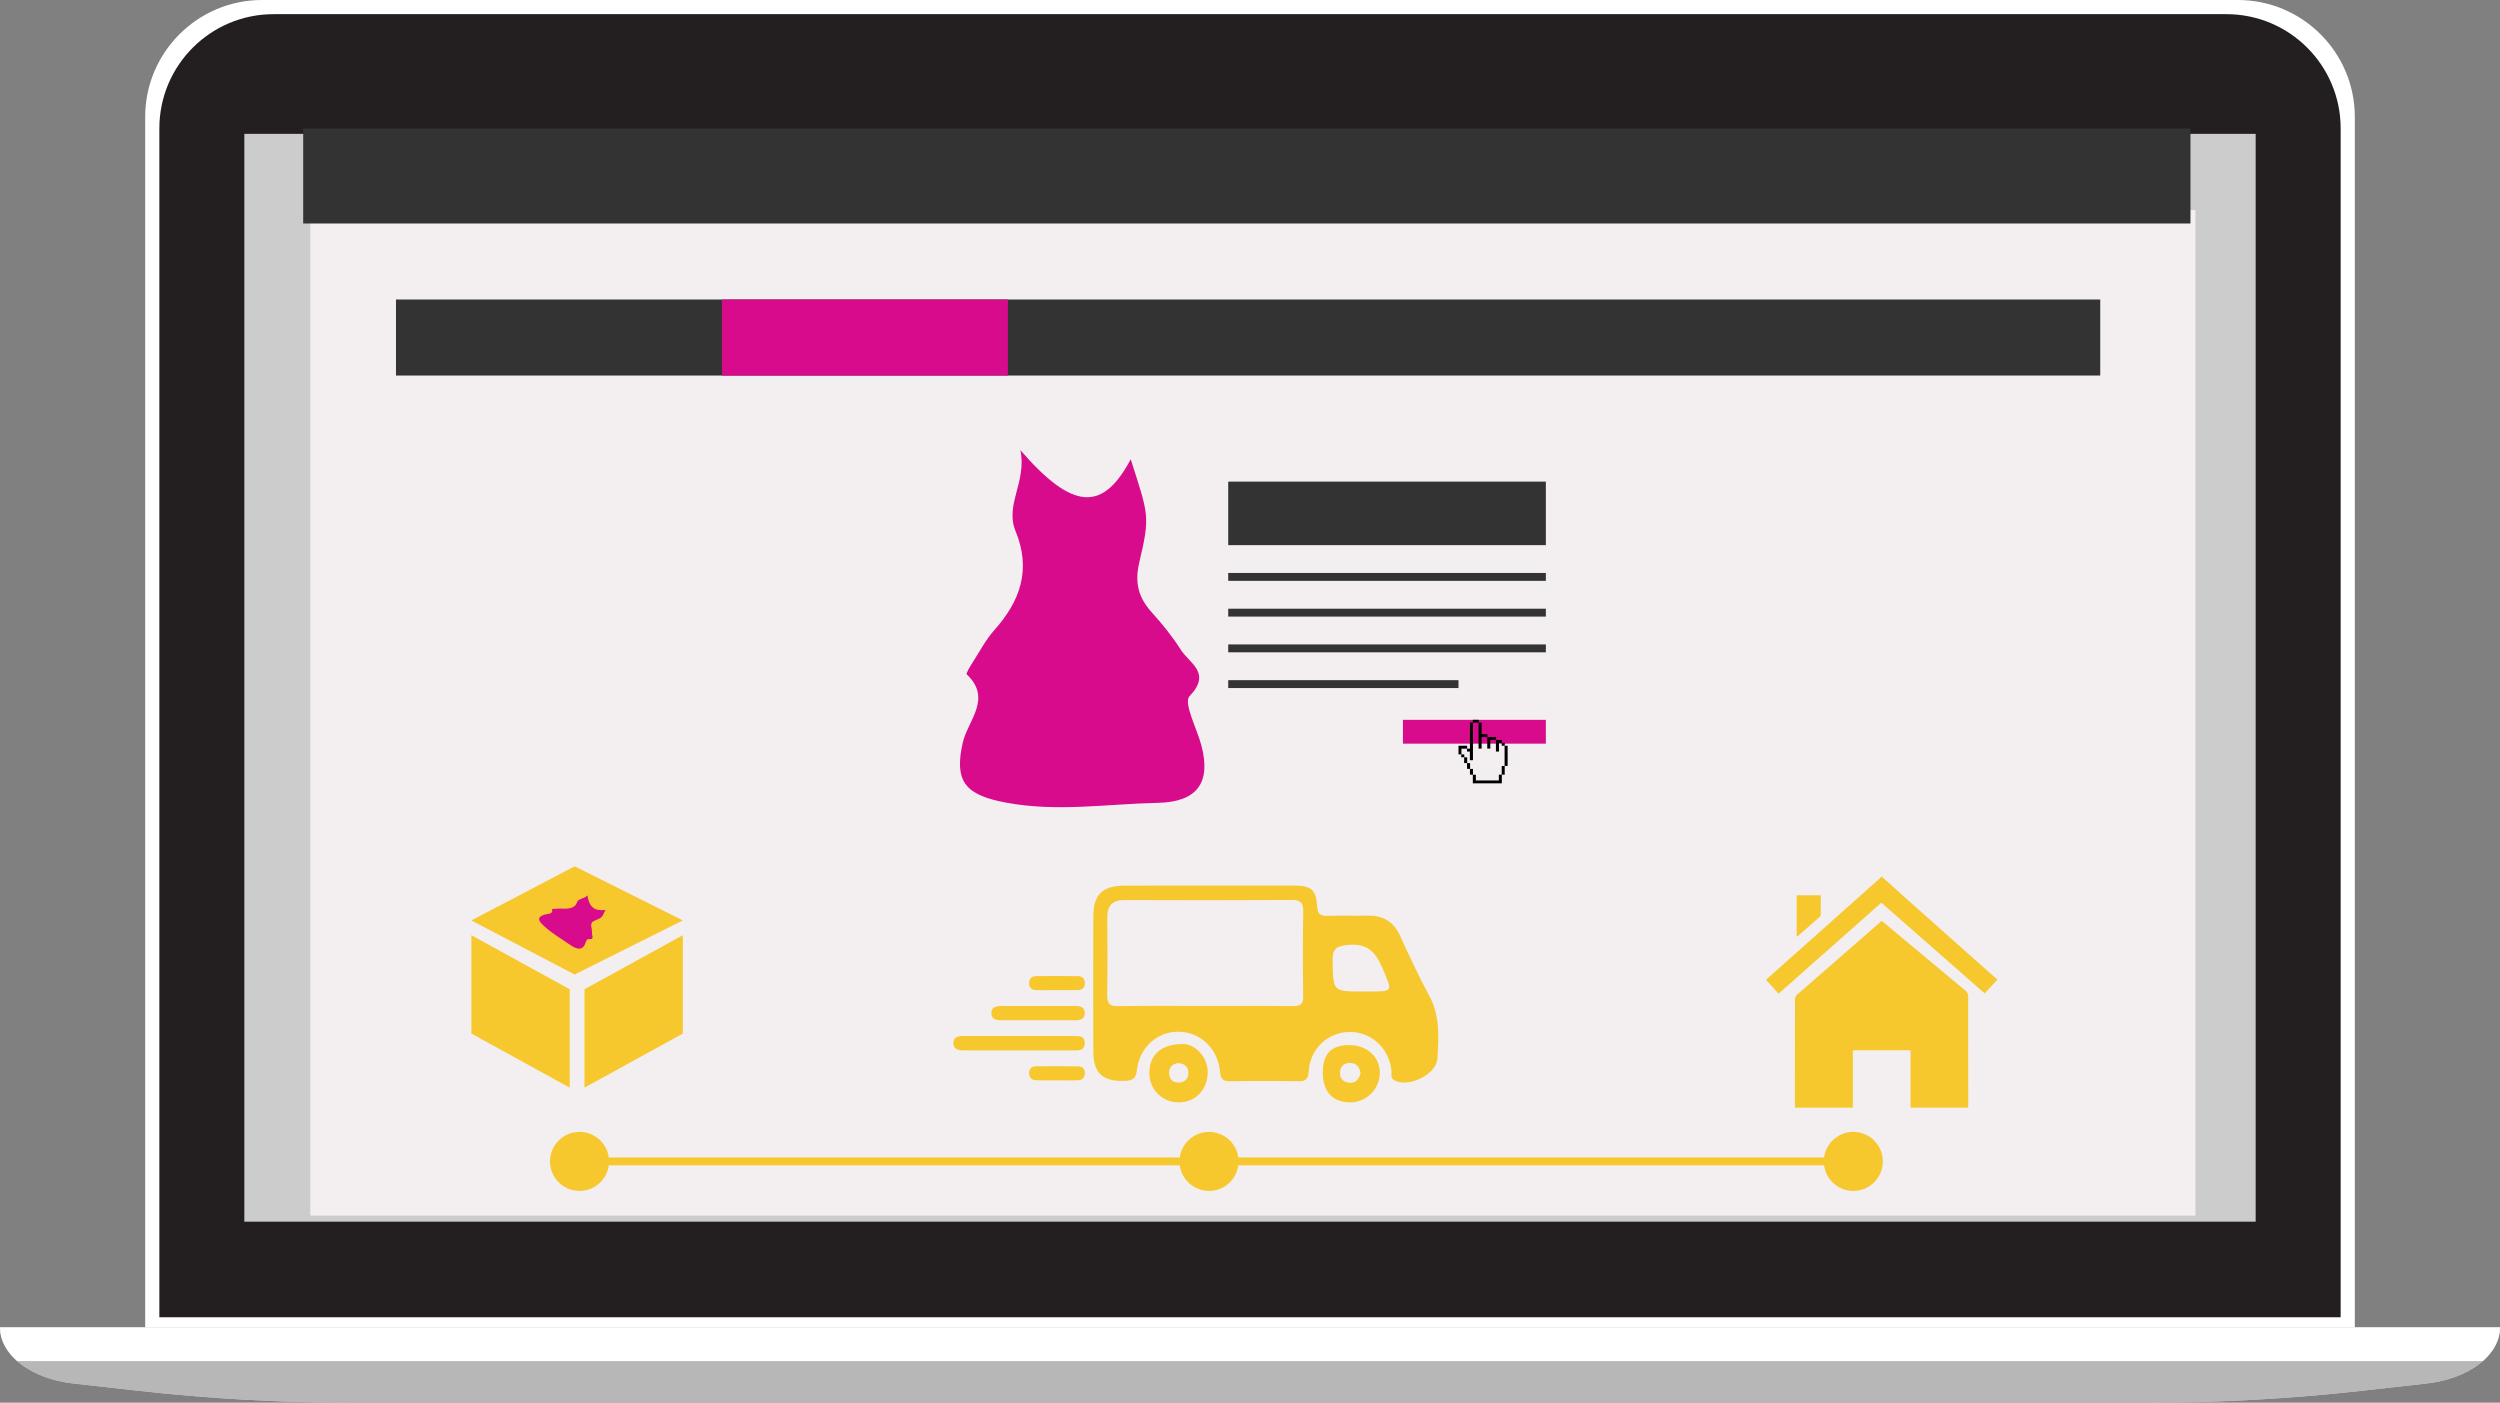 <?xml version="1.0" encoding="utf-8"?>
<!-- Generator: Adobe Illustrator 22.0.1, SVG Export Plug-In . SVG Version: 6.00 Build 0)  -->
<svg version="1.1" id="Layer_1" xmlns="http://www.w3.org/2000/svg" xmlns:xlink="http://www.w3.org/1999/xlink" x="0px" y="0px"
	 viewBox="0 0 317.255 178.001" style="enable-background:new 0 0 317.255 178.001;" xml:space="preserve">
<rect x="0" y="0" width="317.255" height="178.001" fill="#808080" stroke="none"/>
<style type="text/css">
	.st0{fill:#CECECF;}
	.st1{fill:#FFFFFF;}
	.st2{fill:#231F20;}
	.st3{fill:#CCCCCC;}
	.st4{fill:#B7B7B7;}
	.st5{fill:#F3EFF0;}
	.st6{fill:#F7C72E;}
	.st7{fill:#333333;}
	.st8{fill:#D70B8C;}
	.st9{fill:none;stroke:#333333;stroke-miterlimit:10;}
	.st10{fill:#F7C72E;stroke:#F7C72E;stroke-miterlimit:10;}
</style>
<g id="XMLID_10_">
	<path id="XMLID_11_" class="st0" d="M158.627,168.444H0v0c0,3.516,3.923,6.522,9.297,7.124l8.38,0.939
		c8.869,0.994,17.855,1.494,26.858,1.494h114.092h114.092c9.003,0,17.988-0.5,26.858-1.494l8.38-0.939
		c5.374-0.602,9.297-3.608,9.297-7.124v0H158.627z"/>
	<path id="XMLID_7_" class="st1" d="M18.424,168.963V14.829C18.424,6.652,25.076,0,33.253,0h250.748
		c8.176,0,14.829,6.652,14.829,14.829v154.134H18.424z"/>
	<path id="XMLID_1_" class="st2" d="M282.533,1.797H34.722c-8.008,0-14.5,6.492-14.5,14.5v150.868h276.812V16.297
		C297.033,8.289,290.541,1.797,282.533,1.797z"/>
	<rect id="XMLID_6_" x="31.006" y="16.987" class="st3" width="255.242" height="138.045"/>
	<path id="XMLID_20_" class="st4" d="M158.627,168.444H0v0c0,3.516,3.923,6.522,9.297,7.124l8.38,0.939
		c8.869,0.994,17.855,1.494,26.858,1.494h114.092h114.092c9.003,0,17.988-0.5,26.858-1.494l8.38-0.939
		c5.374-0.602,9.297-3.608,9.297-7.124v0H158.627z"/>
	<path id="XMLID_23_" class="st1" d="M2.186,172.725h312.882c1.377-1.207,2.186-2.69,2.186-4.281H158.627H0
		C0,170.035,0.809,171.518,2.186,172.725z"/>
</g>
<g>
	<g>
		<rect x="39.381" y="26.657" class="st5" width="239.232" height="127.607"/>
	</g>
	<g id="cnboHc.tif">
		<g>
			<path class="st6" d="M238.819,111.263c1.251,1.123,2.497,2.25,3.753,3.368c3.559,3.168,7.122,6.331,10.683,9.496
				c0.059,0.053,0.126,0.097,0.189,0.146c0,0.027,0,0.054,0,0.081c-0.521,0.559-1.041,1.119-1.588,1.707
				c-4.359-3.826-8.716-7.649-13.11-11.506c-4.343,3.843-8.683,7.682-13.047,11.543c-0.541-0.6-1.06-1.176-1.59-1.764
				c1.828-1.629,3.626-3.232,5.425-4.834c3.025-2.696,6.05-5.391,9.075-8.087c0.049-0.044,0.087-0.099,0.131-0.149
				C238.765,111.263,238.792,111.263,238.819,111.263z"/>
			<path class="st6" d="M238.813,116.877c1.048,0.872,2.092,1.74,3.135,2.609c2.515,2.092,5.032,4.181,7.537,6.285
				c0.149,0.125,0.279,0.371,0.28,0.562c0.015,4.632,0.012,9.264,0.011,13.895c0,0.106-0.01,0.212-0.017,0.341
				c-2.435,0-4.85,0-7.304,0c0-2.423,0-4.84,0-7.287c-2.454,0-4.869,0-7.323,0c0,2.417,0,4.834,0,7.282c-2.455,0-4.871,0-7.335,0
				c-0.006-0.13-0.018-0.272-0.018-0.414c-0.001-4.443-0.004-8.887,0.009-13.33c0.001-0.187,0.086-0.434,0.221-0.553
				c3.553-3.115,7.118-6.217,10.681-9.321C238.711,116.929,238.737,116.919,238.813,116.877z"/>
			<path class="st6" d="M231.062,113.609c0,0.843,0.004,1.648-0.005,2.452c-0.001,0.094-0.05,0.214-0.119,0.275
				c-0.943,0.839-1.893,1.671-2.842,2.503c-0.015,0.013-0.049,0.006-0.095,0.011c0-1.74,0-3.477,0-5.241
				C229.015,113.609,230.014,113.609,231.062,113.609z"/>
		</g>
	</g>
	<g id="lMEEb5.tif">
		<g>
			<path class="st6" d="M153.548,112.386c3.589,0,7.178-0.005,10.766,0.002c2.067,0.004,2.707,0.515,2.831,2.609
				c0.06,1.023,0.422,1.253,1.346,1.222c1.677-0.057,3.357,0.013,5.035-0.023c1.937-0.042,3.304,0.721,4.134,2.528
				c1.182,2.571,2.357,5.154,3.712,7.635c1.395,2.554,1.201,5.268,1.042,7.957c-0.123,2.092-3.831,3.814-5.546,2.727
				c-0.431-0.273-0.253-0.724-0.285-1.105c-0.241-2.832-2.484-4.968-5.246-4.985c-2.765-0.017-5.074,2.094-5.254,4.952
				c-0.06,0.95-0.286,1.327-1.288,1.309c-2.893-0.052-5.789-0.053-8.682,0.001c-0.997,0.019-1.21-0.349-1.299-1.296
				c-0.274-2.904-2.546-4.979-5.273-4.994c-2.724-0.015-4.967,2.026-5.281,4.943c-0.106,0.982-0.521,1.25-1.426,1.29
				c-2.9,0.129-4.082-0.92-4.089-3.803c-0.015-5.673-0.014-11.345,0-17.018c0.007-2.847,1.146-3.945,4.038-3.949
				C146.37,112.382,149.959,112.386,153.548,112.386z M152.984,127.659c3.7,0,7.4-0.028,11.1,0.019
				c0.971,0.012,1.309-0.275,1.295-1.27c-0.049-3.584-0.062-7.169,0.006-10.752c0.022-1.18-0.413-1.452-1.509-1.446
				c-7.053,0.04-14.106,0.037-21.159,0.007c-1.552-0.006-2.203,0.702-2.195,2.199c0.016,3.295,0.039,6.591-0.015,9.886
				c-0.017,1.052,0.307,1.397,1.378,1.38C145.583,127.623,149.284,127.659,152.984,127.659z M172.87,125.822
				c0.288,0,0.575,0,0.863,0c3.09,0,2.984,0.045,1.764-2.826c-0.879-2.07-1.855-3.355-4.471-3.079
				c-1.633,0.172-1.947,0.619-1.916,2.094C169.19,125.82,169.13,125.822,172.87,125.822z"/>
			<path class="st6" d="M153.265,136.039c0,2.264-1.604,3.902-3.778,3.856c-2.028-0.043-3.595-1.625-3.63-3.665
				c-0.04-2.383,1.534-3.76,4.274-3.737C151.751,132.506,153.265,134.219,153.265,136.039z M149.535,134.906
				c-0.693,0.095-1.17,0.447-1.174,1.197c-0.005,0.803,0.421,1.315,1.247,1.278c0.797-0.036,1.251-0.536,1.198-1.346
				C150.757,135.295,150.247,134.974,149.535,134.906z"/>
			<path class="st6" d="M167.868,136.082c0.013-2.387,1.086-3.476,3.405-3.457c2.235,0.019,3.865,1.541,3.824,3.573
				c-0.042,2.074-1.74,3.72-3.813,3.696C169.082,139.868,167.855,138.499,167.868,136.082z M172.656,136.211
				c-0.105-0.779-0.503-1.304-1.314-1.325c-0.722-0.019-1.229,0.41-1.295,1.118c-0.073,0.788,0.361,1.323,1.177,1.398
				C172.061,137.478,172.449,136.938,172.656,136.211z"/>
			<path class="st6" d="M122.505,133.298c-0.716-0.001-1.529-0.014-1.508-0.979c0.018-0.863,0.784-0.848,1.436-0.848
				c4.576,0,9.152-0.003,13.729,0.003c0.693,0.001,1.547-0.071,1.492,0.956c-0.053,0.993-0.91,0.865-1.594,0.867
				C133.801,133.304,124.764,133.301,122.505,133.298z"/>
			<path class="st6" d="M131.701,129.476c-1.559,0-3.118,0.002-4.678-0.001c-0.627-0.001-1.214-0.144-1.217-0.901
				c-0.004-0.754,0.567-0.909,1.204-0.909c3.176,0.002,6.352,0,9.529,0.001c0.658,0,1.172,0.223,1.122,0.981
				c-0.042,0.648-0.53,0.829-1.108,0.829C134.935,129.476,133.318,129.476,131.701,129.476z"/>
			<path class="st6" d="M134.041,125.649c-0.865,0.001-1.73,0.022-2.594-0.006c-0.536-0.018-0.869-0.348-0.86-0.885
				c0.009-0.526,0.331-0.88,0.869-0.886c1.787-0.021,3.574-0.021,5.361,0.001c0.539,0.007,0.854,0.361,0.857,0.891
				c0.003,0.54-0.33,0.861-0.866,0.876C135.886,125.666,134.963,125.647,134.041,125.649z"/>
			<path class="st6" d="M134.03,137.095c-0.865-0.002-1.73,0.024-2.594-0.011c-0.537-0.022-0.845-0.382-0.845-0.908
				c0-0.544,0.342-0.856,0.878-0.86c1.787-0.014,3.574-0.017,5.361,0.008c0.533,0.007,0.864,0.343,0.842,0.89
				c-0.021,0.527-0.332,0.864-0.875,0.877C135.875,137.113,134.953,137.097,134.03,137.095z"/>
		</g>
	</g>
	<g>
		<rect x="155.865" y="61.119" class="st7" width="40.306" height="8.061"/>
		<rect x="178.034" y="91.349" class="st8" width="18.138" height="3.023"/>
		<line class="st9" x1="155.865" y1="73.211" x2="196.172" y2="73.211"/>
		<line class="st9" x1="155.865" y1="77.746" x2="196.172" y2="77.746"/>
		<line class="st9" x1="155.865" y1="82.28" x2="196.172" y2="82.28"/>
		<line class="st9" x1="155.865" y1="86.815" x2="185.087" y2="86.815"/>
		<path class="st8" d="M129.5,57.137c6.679,7.708,10.46,7.786,13.991,1.145c2.257,7.081,2.489,7.136,1.098,13.037
			c-0.635,2.697-0.105,4.538,1.614,6.44c1.331,1.472,2.594,3.04,3.655,4.713c1.08,1.702,3.944,2.91,1.097,5.873
			c-0.801,0.834,0.932,4.103,1.503,6.255c1.262,4.755-0.565,7.18-5.538,7.283c-6.397,0.132-12.724,1.183-19.215-0.022
			c-5.146-0.955-6.685-2.617-5.512-7.679c0.634-2.739,3.754-5.538,0.487-8.606c-0.129-0.121,0.493-1.111,0.837-1.65
			c0.855-1.34,1.608-2.78,2.657-3.953c3.317-3.711,4.714-7.703,2.699-12.583C127.501,64.068,130.297,61.216,129.5,57.137z"/>
		<g id="GwpG4i.tif">
			<g>
				<path d="M190.585,99.41c-1.228,0-2.456,0-3.684,0c0.001-0.011,0.004-0.022,0.004-0.033c0-0.343,0-0.686,0-1.03
					c0-0.012-0.004-0.024-0.006-0.043c-0.119,0-0.236,0-0.361,0c0-0.247,0-0.488,0-0.734c-0.125,0-0.242,0-0.366,0
					c0-0.246,0-0.487,0-0.735c-0.125,0-0.243,0-0.369,0c0-0.247,0-0.488,0-0.737c-0.125,0-0.243,0-0.369,0c0-0.125,0-0.243,0-0.362
					c-0.121,0-0.234,0-0.348,0c0-0.366,0-0.731,0-1.097c0.363,0,0.726,0,1.095,0c0,0.124,0,0.242,0,0.367c0.097,0,0.188,0,0.279,0
					c0.078,0,0.078,0,0.078-0.078c0-1.05,0-2.1,0-3.15c0-0.025,0-0.051,0-0.083c0.126,0,0.244,0,0.361,0c0-0.121,0-0.234,0-0.348
					c0.25,0,0.5,0,0.75,0c0,0.115,0,0.23,0,0.351c0.126,0,0.244,0,0.368,0c0,0.492,0,0.978,0,1.471c0.246,0,0.485,0,0.733,0
					c0,0.125,0,0.243,0,0.367c0.371,0,0.734,0,1.103,0c0,0.125,0,0.243,0,0.367c0.246,0,0.486,0,0.732,0c0,0.124,0,0.243,0,0.367
					c0.125,0,0.243,0,0.368,0c0,0.125,0,0.243,0,0.368c0.127,0,0.248,0,0.368,0c0,0.855,0,1.709,0,2.564c-0.122,0-0.244,0-0.372,0
					c0,0.372,0,0.734,0,1.104c-0.124,0-0.242,0-0.365,0c0,0.031,0,0.055,0,0.079C190.586,98.729,190.585,99.07,190.585,99.41z
					 M190.227,95.368c-0.133,0-0.259,0-0.391,0c0-0.489,0-0.975,0-1.461c-0.24,0-0.474,0-0.712,0c0,0.367,0,0.73,0,1.095
					c-0.131,0-0.257,0-0.388,0c0-0.489,0-0.975,0-1.463c-0.241,0-0.476,0-0.717,0c0,0.491,0,0.977,0,1.461c-0.131,0-0.257,0-0.387,0
					c0-1.103,0-2.201,0-3.299c-0.239,0-0.473,0-0.712,0c0,1.593,0,3.182,0,4.771c-0.131,0-0.257,0-0.39,0c0-0.368,0-0.732,0-1.103
					c-0.125,0-0.243,0-0.366,0c0-0.123,0-0.24,0-0.361c-0.238,0-0.472,0-0.707,0c0,0.244,0,0.484,0,0.729c0.122,0,0.24,0,0.364,0
					c0,0.124,0,0.243,0,0.368c0.124,0,0.242,0,0.367,0c0,0.247,0,0.488,0,0.735c0.126,0,0.244,0,0.369,0c0,0.247,0,0.489,0,0.736
					c0.124,0,0.243,0,0.367,0c0,0.246,0,0.488,0,0.736c0.124,0,0.243,0,0.366,0c0,0.246,0,0.486,0,0.727c0.974,0,1.943,0,2.916,0
					c0-0.245,0-0.485,0-0.73c0.123,0,0.242,0,0.367,0c0-0.37,0-0.734,0-1.104c0.125,0,0.243,0,0.364,0c0-0.857,0-1.709,0-2.567
					c-0.122,0-0.24,0-0.366,0c0-0.126,0-0.245,0-0.364c-0.119,0-0.23,0-0.344,0C190.227,94.639,190.227,95.001,190.227,95.368z"/>
			</g>
		</g>
	</g>
	<g>
		<g>
			<polygon class="st6" points="72.297,138.024 59.815,131.159 59.815,118.676 72.297,125.542 			"/>
			<polygon class="st6" points="86.652,131.159 74.169,138.024 74.169,125.542 86.652,118.676 			"/>
			<polygon class="st6" points="72.921,109.939 59.815,116.804 72.921,123.669 86.652,116.804 			"/>
		</g>
		<path class="st8" d="M74.528,113.612c0.268,1.547,0.916,2.028,2.299,1.858c-0.428,0.936-0.394,0.97-1.319,1.34
			c-0.423,0.169-0.544,0.405-0.466,0.796c0.061,0.303,0.099,0.605,0.089,0.893c-0.009,0.292,0.348,0.762-0.49,0.679
			c-0.236-0.023-0.313,0.495-0.463,0.765c-0.331,0.597-0.93,0.592-1.806-0.022c-1.127-0.789-2.348-1.484-3.337-2.409
			c-0.784-0.733-0.859-1.079-0.068-1.399c0.428-0.173,1.294-0.041,1.082-0.733c-0.008-0.027,0.214-0.041,0.337-0.047
			c0.304-0.017,0.602-0.055,0.92-0.032c1.006,0.073,1.712-0.12,1.927-0.823C73.377,114.001,74.193,114.088,74.528,113.612z"/>
	</g>
	<circle class="st6" cx="153.431" cy="147.385" r="3.745"/>
	<circle class="st6" cx="73.545" cy="147.385" r="3.745"/>
	<circle class="st6" cx="235.189" cy="147.385" r="3.745"/>
	<line class="st10" x1="72.297" y1="147.385" x2="235.189" y2="147.385"/>
	<rect x="38.476" y="16.303" class="st7" width="239.499" height="12.059"/>
	<rect x="50.25" y="38.009" class="st7" width="216.275" height="9.647"/>
	<rect x="91.618" y="38.009" class="st8" width="36.288" height="9.647"/>
</g>
</svg>
